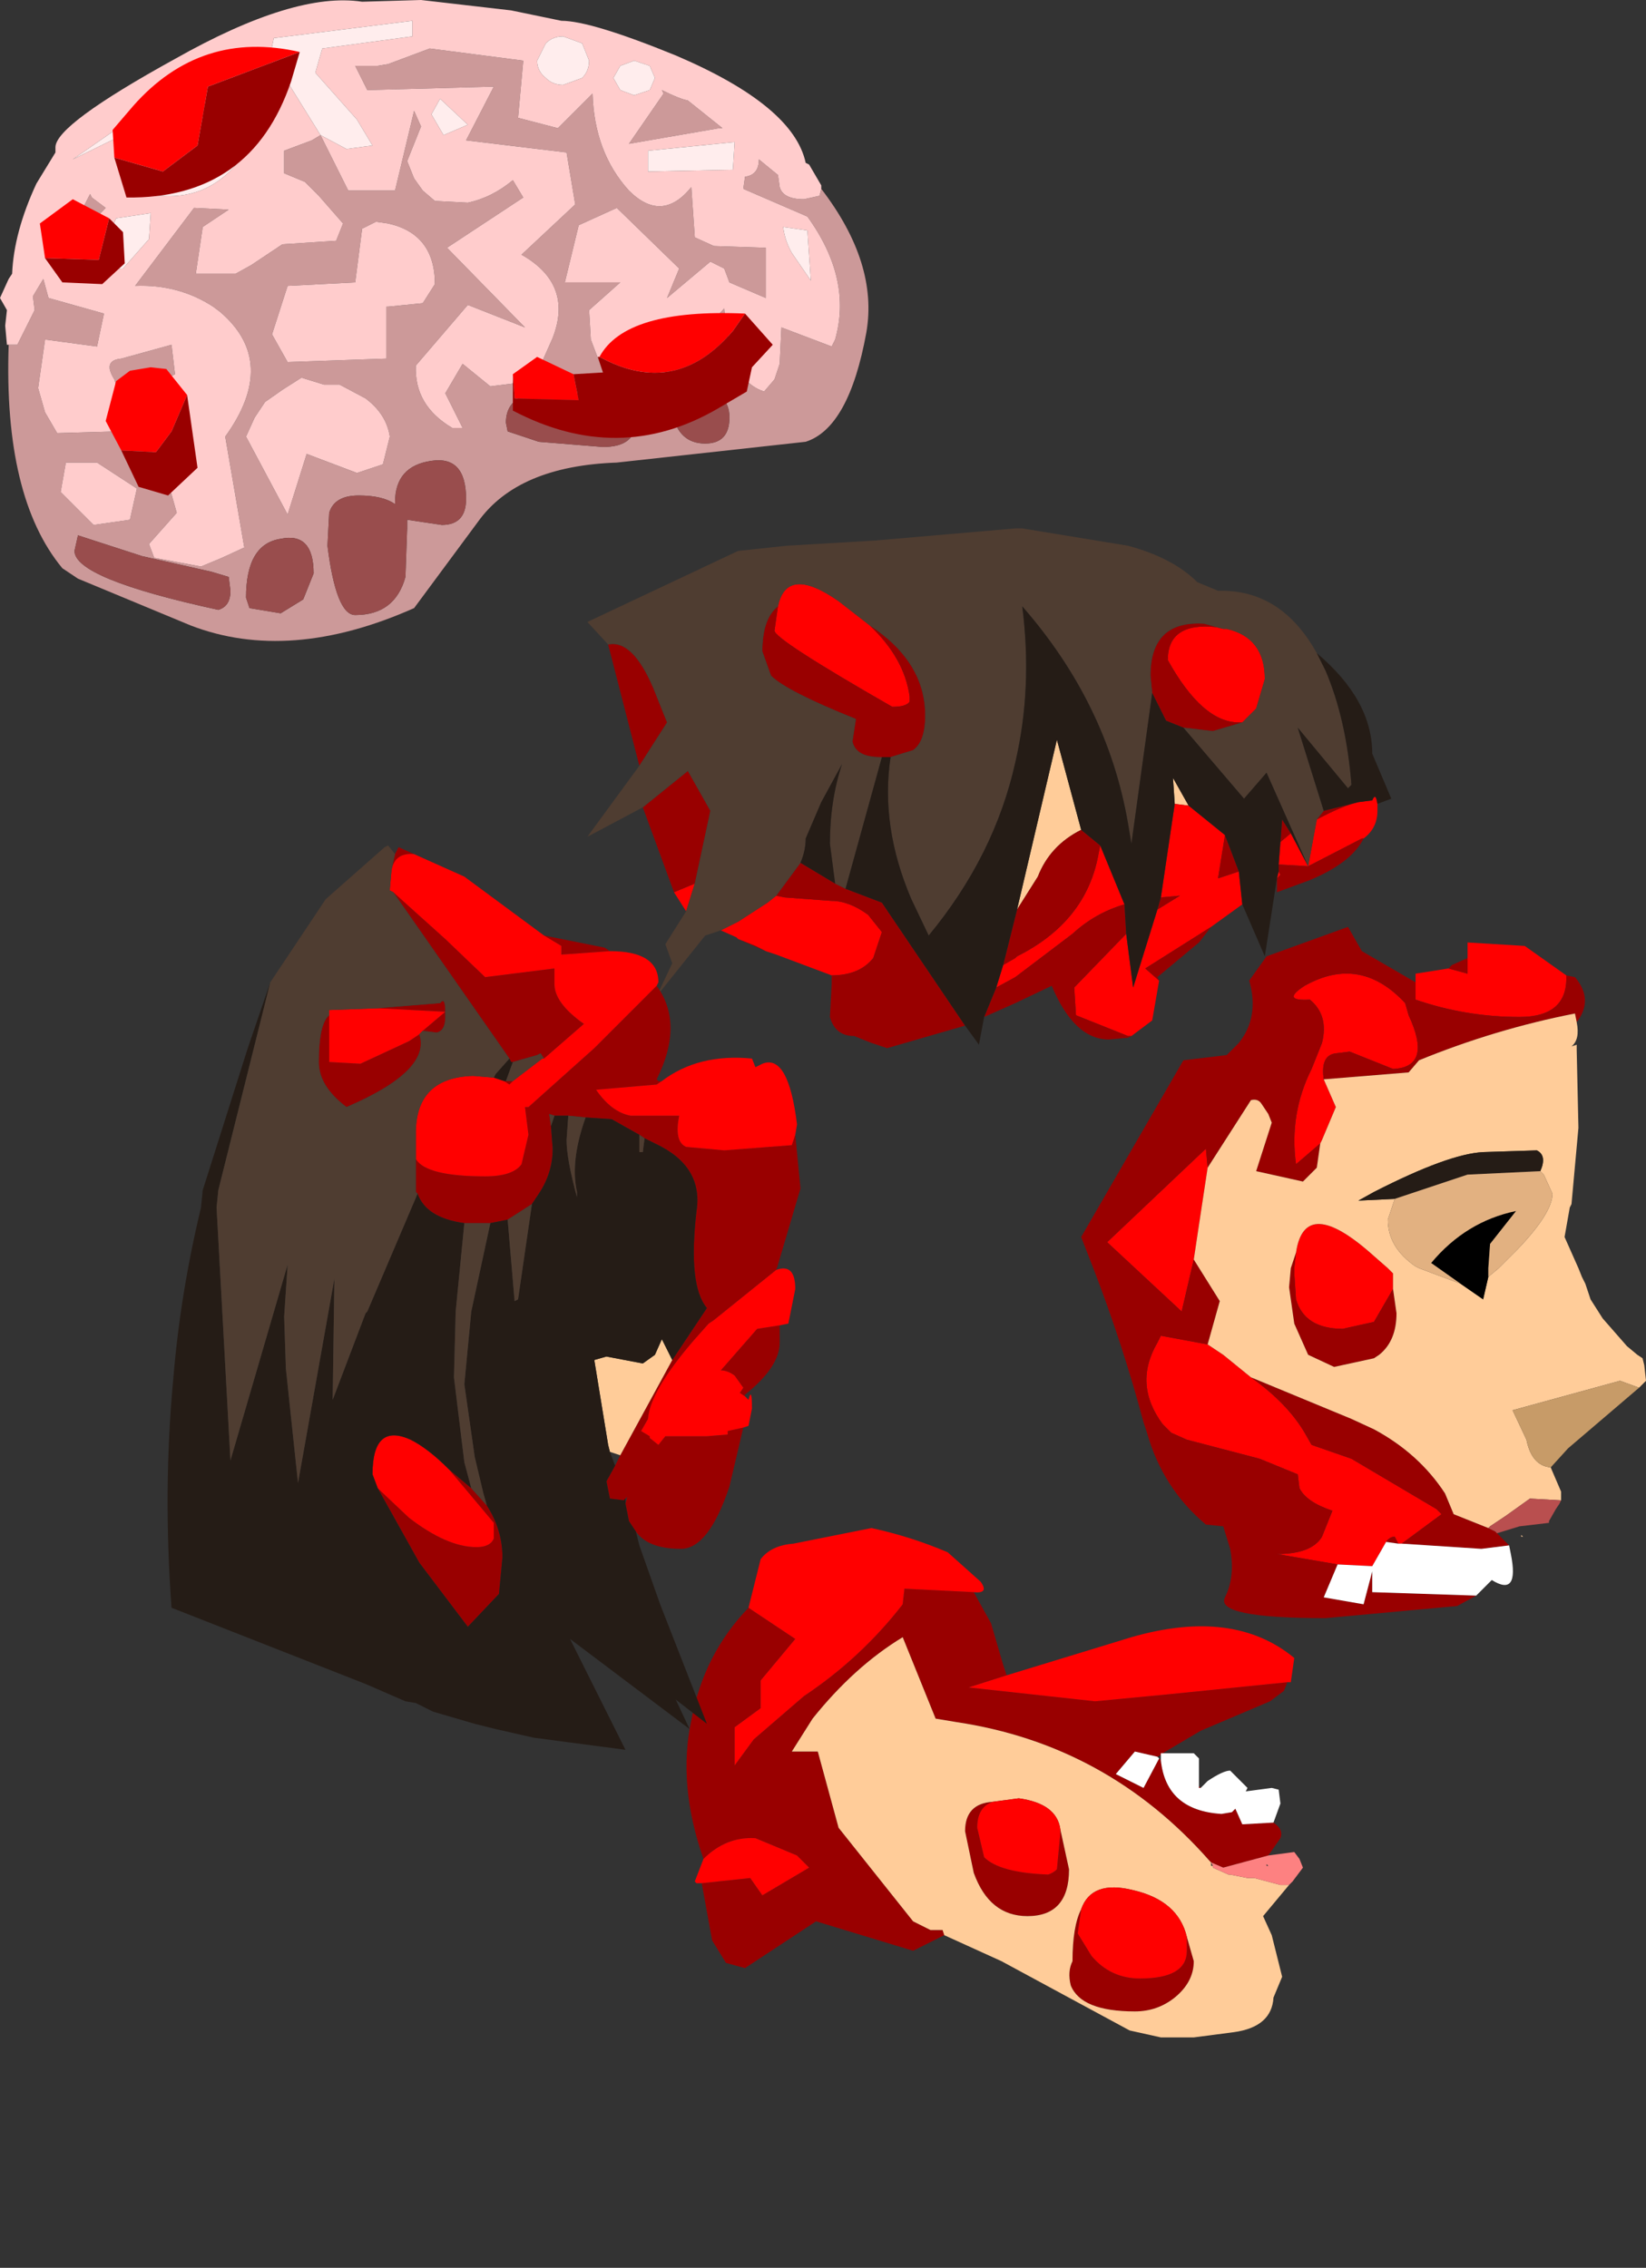 <?xml version="1.0" encoding="UTF-8" standalone="no"?>
<svg xmlns:ffdec="https://www.free-decompiler.com/flash" xmlns:xlink="http://www.w3.org/1999/xlink" ffdec:objectType="frame" height="65.45px" width="47.5px" xmlns="http://www.w3.org/2000/svg">
  <rect width="100%" height="100%" fill="#333333" stroke="none"/>
  <g transform="matrix(1.0, 0.0, 0.0, 1.0, 28.55, 40.4)">
    <use ffdec:characterId="1961" height="15.0" id="chunk1" transform="matrix(1.0, 0.0, 0.0, 1.0, -11.6, -25.15)" width="23.2" xlink:href="#sprite0"/>
    <use ffdec:characterId="1963" height="19.95" id="chunk2" transform="matrix(1.0, 0.0, 0.0, 1.0, 2.65, -13.65)" width="16.3" xlink:href="#sprite1"/>
    <use ffdec:characterId="1965" height="14.7" id="chunk3" transform="matrix(1.0, 0.0, 0.0, 1.0, -8.75, 3.7)" width="17.8" xlink:href="#sprite2"/>
    <use ffdec:characterId="1967" height="26.1" id="chunk4" transform="matrix(1.0, 0.0, 0.0, 1.0, -23.7, -16.0)" width="18.25" xlink:href="#sprite3"/>
    <use ffdec:characterId="1122" height="18.5" id="brain" transform="matrix(1.0, 0.0, 0.0, 1.0, -28.55, -40.4)" width="25.05" xlink:href="#sprite4"/>
  </g>
  <defs>
    <g id="sprite0" transform="matrix(1.0, 0.0, 0.0, 1.0, 11.6, 7.5)">
      <use ffdec:characterId="1960" height="15.0" transform="matrix(1.0, 0.0, 0.0, 1.0, -11.6, -7.5)" width="23.2" xlink:href="#shape0"/>
    </g>
    <g id="shape0" transform="matrix(1.0, 0.0, 0.0, 1.0, 11.6, 7.5)">
      <path d="M5.75 0.5 L5.35 0.45 5.3 -0.3 5.75 0.5 M2.65 1.2 Q1.75 1.65 1.4 2.55 L0.8 3.5 1.95 -1.4 2.65 1.2" fill="#ffcc99" fill-rule="evenodd" stroke="none"/>
      <path d="M11.2 0.45 L11.2 0.65 Q11.2 1.15 10.8 1.45 L10.75 1.45 9.2 2.25 8.35 2.2 8.4 1.55 8.7 1.3 9.2 2.25 9.45 0.9 Q10.2 0.5 10.65 0.4 L11.05 0.35 Q11.15 0.1 11.2 0.45 M7.3 3.35 L6.4 4.0 4.5 5.2 4.9 5.55 4.7 6.7 4.1 7.15 4.0 7.15 2.5 6.55 2.45 5.75 3.95 4.2 4.15 5.75 4.85 3.5 5.5 3.1 4.95 3.15 5.35 0.45 5.75 0.5 6.8 1.35 6.6 2.6 7.2 2.4 7.3 3.35 M-4.55 5.4 L-5.75 4.95 -6.15 4.8 -6.45 4.7 -6.75 4.55 -7.25 4.35 -7.3 4.3 -7.75 4.1 -7.25 3.85 -6.4 3.3 -6.15 3.1 -5.9 3.15 -4.55 3.25 Q-4.05 3.25 -3.5 3.65 L-3.1 4.15 -3.35 4.9 Q-3.75 5.4 -4.55 5.4 M-8.75 3.55 L-9.1 3.0 -8.5 2.75 -8.75 3.55 M7.3 -1.9 L7.2 -1.9 Q6.15 -1.9 5.15 -3.7 5.15 -4.8 6.55 -4.65 L6.75 -4.6 6.8 -4.6 6.85 -4.6 Q7.95 -4.35 7.95 -3.15 L7.7 -2.3 7.3 -1.9 M-3.45 -4.7 Q-2.45 -3.75 -2.3 -2.65 L-2.3 -2.5 Q-2.4 -2.35 -2.8 -2.35 -6.2 -4.3 -6.2 -4.55 L-6.1 -5.25 Q-5.85 -6.45 -4.35 -5.4 L-3.45 -4.7 M8.35 2.4 L8.4 2.5 8.3 2.6 8.35 2.4 M0.4 5.1 L0.75 4.9 0.8 4.85 Q2.8 3.85 3.15 1.9 L3.2 1.65 3.9 3.35 Q3.05 3.6 2.4 4.2 L0.75 5.45 0.2 5.75 0.4 5.1" fill="#ff0000" fill-rule="evenodd" stroke="none"/>
      <path d="M10.8 1.45 Q10.45 2.15 9.25 2.65 L8.3 3.0 8.3 2.6 8.4 2.5 8.35 2.4 8.35 2.2 9.2 2.25 10.75 1.45 10.8 1.45 M6.4 4.0 L6.05 4.45 4.85 5.45 4.9 5.55 4.5 5.2 6.4 4.0 M4.1 7.15 L4.0 7.2 3.45 7.25 Q2.45 7.25 1.8 5.7 L0.75 6.2 -0.15 6.6 0.2 5.75 0.75 5.45 2.4 4.2 Q3.05 3.6 3.9 3.35 L3.95 4.2 2.45 5.75 2.5 6.55 4.0 7.15 4.1 7.15 M-0.7 6.85 L-2.95 7.5 -3.4 7.35 -3.9 7.15 Q-4.45 7.15 -4.6 6.6 L-4.55 5.65 -4.55 5.4 Q-3.75 5.4 -3.35 4.9 L-3.1 4.15 -3.5 3.65 Q-4.05 3.25 -4.55 3.25 L-5.9 3.15 -6.15 3.1 -5.45 2.15 -4.45 2.75 -4.15 2.9 -3.1 3.3 -0.7 6.85 M-6.45 4.7 L-7.25 4.35 -6.75 4.55 -6.45 4.7 M-9.1 3.0 L-10.0 0.55 -8.7 -0.5 -8.05 0.65 -8.5 2.75 -9.1 3.0 M-10.1 -0.65 L-11.0 -4.15 Q-10.3 -4.3 -9.7 -2.9 L-9.3 -1.9 -10.1 -0.65 M-2.85 -0.9 L-3.1 -0.9 -3.15 -0.9 Q-3.85 -0.9 -3.95 -1.35 L-3.85 -2.0 Q-5.85 -2.8 -6.3 -3.25 L-6.55 -3.95 Q-6.55 -4.9 -6.1 -5.25 L-6.2 -4.55 Q-6.2 -4.3 -2.8 -2.35 -2.4 -2.35 -2.3 -2.5 L-2.3 -2.65 Q-2.45 -3.75 -3.45 -4.7 -1.85 -3.65 -1.85 -2.1 -1.85 -1.35 -2.2 -1.1 L-2.85 -0.9 M4.7 -2.75 L4.65 -3.25 Q4.65 -4.85 6.2 -4.75 L6.75 -4.6 6.55 -4.65 Q5.15 -4.8 5.15 -3.7 6.15 -1.9 7.2 -1.9 L7.3 -1.9 6.45 -1.65 5.6 -1.75 5.1 -1.95 4.7 -2.75 M9.65 0.65 L10.65 0.4 Q10.2 0.5 9.45 0.9 L9.65 0.65 M8.4 1.55 L8.45 0.9 8.7 1.3 8.4 1.55 M4.95 3.15 L5.5 3.1 4.85 3.5 4.95 3.15 M7.2 2.4 L6.6 2.6 6.8 1.35 7.2 2.4 M2.65 1.2 L3.2 1.65 3.15 1.9 Q2.8 3.85 0.8 4.85 L0.75 4.9 0.4 5.1 0.8 3.5 1.4 2.55 Q1.75 1.65 2.65 1.2" fill="#990000" fill-rule="evenodd" stroke="none"/>
      <path d="M-11.0 -4.15 L-11.6 -4.8 -7.25 -6.85 -5.85 -7.0 -3.3 -7.15 0.75 -7.5 0.95 -7.5 4.0 -7.0 Q5.3 -6.65 6.0 -5.95 L6.6 -5.7 6.7 -5.7 Q8.45 -5.7 9.45 -3.9 L9.7 -3.4 Q10.3 -2.0 10.45 -0.1 L10.35 0.0 8.9 -1.75 9.65 0.65 9.45 0.9 9.2 2.25 8.0 -0.45 7.35 0.3 5.6 -1.75 6.45 -1.65 7.3 -1.9 7.7 -2.3 7.95 -3.15 Q7.95 -4.35 6.85 -4.6 L6.8 -4.6 6.75 -4.6 6.2 -4.75 Q4.65 -4.85 4.65 -3.25 L4.7 -2.75 4.1 1.6 4.0 1.0 Q3.4 -2.45 0.95 -5.25 1.25 -2.9 0.75 -0.75 0.15 1.95 -1.75 4.25 L-2.25 3.2 Q-3.15 1.1 -2.85 -0.9 L-2.2 -1.1 Q-1.85 -1.35 -1.85 -2.1 -1.85 -3.65 -3.45 -4.7 L-4.35 -5.4 Q-5.85 -6.45 -6.1 -5.25 -6.55 -4.9 -6.55 -3.95 L-6.3 -3.25 Q-5.85 -2.8 -3.85 -2.0 L-3.95 -1.35 Q-3.85 -0.9 -3.15 -0.9 L-3.1 -0.9 -4.15 2.9 -4.45 2.75 -4.6 1.6 Q-4.6 0.35 -4.25 -0.7 L-4.85 0.4 -5.3 1.45 Q-5.3 1.8 -5.45 2.15 L-6.15 3.1 -6.4 3.3 -7.25 3.85 -7.75 4.1 -8.2 4.25 -9.6 6.0 -9.15 5.05 -9.35 4.5 -8.75 3.55 -8.5 2.75 -8.05 0.65 -8.7 -0.5 -10.0 0.55 -11.6 1.4 -10.1 -0.65 -9.3 -1.9 -9.7 -2.9 Q-10.3 -4.3 -11.0 -4.15" fill="#4f3d31" fill-rule="evenodd" stroke="none"/>
      <path d="M9.45 -3.9 Q11.05 -2.55 11.05 -1.0 L11.6 0.3 11.2 0.45 Q11.15 0.1 11.05 0.35 L10.65 0.4 9.65 0.65 8.9 -1.75 10.35 0.0 10.45 -0.1 Q10.3 -2.0 9.7 -3.4 L9.45 -3.9 M8.3 2.6 L7.95 4.85 7.3 3.35 7.2 2.4 6.8 1.35 5.75 0.5 5.3 -0.3 5.35 0.45 4.95 3.15 4.85 3.5 4.15 5.75 3.95 4.2 3.9 3.35 3.2 1.65 2.65 1.2 1.95 -1.4 0.8 3.5 0.4 5.1 0.2 5.75 -0.15 6.6 -0.3 7.4 -0.7 6.85 -3.1 3.3 -4.15 2.9 -3.1 -0.9 -2.85 -0.9 Q-3.15 1.1 -2.25 3.2 L-1.75 4.25 Q0.15 1.95 0.75 -0.75 1.25 -2.9 0.95 -5.25 3.4 -2.45 4.0 1.0 L4.1 1.6 4.7 -2.75 5.1 -1.95 5.6 -1.75 7.35 0.3 8.0 -0.45 9.2 2.25 8.7 1.3 8.45 0.9 8.4 1.55 8.35 2.2 8.35 2.4 8.3 2.6 M-5.45 2.15 Q-5.3 1.8 -5.3 1.45 L-4.85 0.4 -4.25 -0.7 Q-4.6 0.35 -4.6 1.6 L-4.45 2.75 -5.45 2.15" fill="#251c16" fill-rule="evenodd" stroke="none"/>
    </g>
    <g id="sprite1" transform="matrix(1.0, 0.0, 0.0, 1.0, 8.15, 10.0)">
      <use ffdec:characterId="1962" height="19.95" transform="matrix(1.0, 0.0, 0.0, 1.0, -8.15, -10.0)" width="16.3" xlink:href="#shape1"/>
    </g>
    <g id="shape1" transform="matrix(1.0, 0.0, 0.0, 1.0, 8.15, 10.0)">
      <path d="M1.5 -8.4 L1.5 -8.65 2.45 -8.8 3.0 -8.65 3.0 -9.1 3.0 -9.55 4.65 -9.45 5.85 -8.6 Q5.9 -7.4 4.5 -7.4 2.95 -7.4 1.5 -7.9 L1.5 -8.4 M-1.15 -5.6 L-0.8 -4.8 -1.2 -3.85 -1.25 -3.75 -1.95 -3.15 Q-2.15 -4.6 -1.5 -5.9 L-1.2 -6.65 Q-1.0 -7.45 -1.55 -7.9 -2.4 -7.85 -1.7 -8.3 -0.1 -9.2 1.2 -7.8 L1.3 -7.45 Q2.0 -5.95 0.85 -5.9 L-0.4 -6.4 -0.8 -6.35 Q-1.25 -6.3 -1.15 -5.6 M-4.5 -3.05 L-4.75 -1.4 -4.9 -0.4 -5.25 1.1 -7.4 -0.9 -4.55 -3.6 -4.5 -3.05 M-4.5 2.05 L-4.05 2.35 -3.25 3.0 Q-2.2 3.75 -1.7 4.6 L-1.5 4.95 -0.35 5.35 2.1 6.8 2.25 6.95 1.1 7.8 1.0 7.8 0.9 7.6 Q0.75 7.6 0.65 7.75 L0.25 8.45 -0.75 8.4 -2.5 8.1 Q-1.5 8.1 -1.2 7.6 L-0.9 6.85 Q-1.65 6.6 -1.85 6.2 L-1.9 5.8 -3.0 5.35 -5.1 4.8 -5.55 4.6 -5.8 4.35 Q-6.65 3.2 -5.95 2.0 L-5.85 1.8 -4.5 2.05 M-1.95 -0.6 Q-1.7 -2.3 0.3 -0.5 L0.7 -0.15 0.85 0.0 0.85 0.45 0.3 1.4 -0.6 1.6 Q-1.7 1.6 -1.95 0.75 L-2.0 0.0 -2.0 -0.15 -1.95 -0.6" fill="#ff0000" fill-rule="evenodd" stroke="none"/>
      <path d="M3.85 7.5 L4.2 7.85 3.4 7.95 1.1 7.8 2.25 6.95 2.1 6.8 -0.35 5.35 -1.5 4.95 -1.7 4.6 Q-2.2 3.75 -3.25 3.0 L-0.35 4.2 0.3 4.5 Q1.6 5.2 2.35 6.35 L2.6 6.95 3.6 7.35 3.8 7.45 3.85 7.5 M3.25 9.3 L2.7 9.6 -1.1 9.95 Q-4.3 9.95 -4.0 9.35 -3.7 8.75 -3.85 7.95 L-4.05 7.3 -4.55 7.25 Q-5.8 6.2 -6.25 4.6 L-6.35 4.3 Q-6.95 2.05 -7.8 -0.15 L-8.15 -1.05 -5.2 -6.15 -3.95 -6.3 -3.6 -6.65 Q-3.0 -7.4 -3.3 -8.45 L-2.8 -9.15 -0.45 -10.0 -0.05 -9.3 1.5 -8.4 1.5 -7.9 Q2.95 -7.4 4.5 -7.4 5.9 -7.4 5.85 -8.6 L6.1 -8.55 Q6.65 -7.9 6.15 -7.25 L6.1 -7.5 Q3.8 -7.05 1.6 -6.15 L1.3 -5.8 -1.15 -5.6 Q-1.25 -6.3 -0.8 -6.35 L-0.4 -6.4 0.85 -5.9 Q2.0 -5.95 1.3 -7.45 L1.2 -7.8 Q-0.1 -9.2 -1.7 -8.3 -2.4 -7.85 -1.55 -7.9 -1.0 -7.45 -1.2 -6.65 L-1.5 -5.9 Q-2.15 -4.6 -1.95 -3.15 L-1.25 -3.75 -1.35 -3.05 -1.75 -2.65 -3.1 -2.95 -2.65 -4.35 -2.75 -4.6 -2.95 -4.9 Q-3.05 -5.05 -3.25 -5.0 L-4.5 -3.05 -4.55 -3.6 -7.4 -0.9 -5.25 1.1 -4.9 -0.4 -4.15 0.8 -4.5 2.05 -5.85 1.8 -5.95 2.0 Q-6.65 3.2 -5.8 4.35 L-5.55 4.6 -5.1 4.8 -3.0 5.35 -1.9 5.8 -1.85 6.2 Q-1.65 6.6 -0.9 6.85 L-1.2 7.6 Q-1.5 8.1 -2.5 8.1 L-0.75 8.4 -1.15 9.35 0.0 9.55 0.25 8.6 0.25 9.2 3.25 9.3 M2.45 -8.8 L2.55 -8.9 3.0 -9.1 3.0 -8.65 2.45 -8.8 M0.85 0.45 L0.95 1.15 Q0.95 1.95 0.45 2.35 L0.3 2.45 -0.85 2.7 -1.6 2.35 -2.0 1.45 -2.15 0.4 -2.1 -0.15 -1.95 -0.6 -2.0 -0.15 -2.0 0.0 -1.95 0.75 Q-1.7 1.6 -0.6 1.6 L0.3 1.4 0.85 0.45 M1.0 7.8 L0.65 7.75 Q0.75 7.6 0.9 7.6 L1.0 7.8" fill="#990000" fill-rule="evenodd" stroke="none"/>
      <path d="M6.15 -7.25 Q6.25 -6.75 6.0 -6.55 L6.15 -6.6 6.15 -6.45 6.2 -4.2 6.0 -2.0 5.95 -1.9 5.8 -1.05 6.2 -0.15 6.3 0.1 6.4 0.3 6.55 0.75 6.9 1.3 7.6 2.1 7.9 2.35 8.05 2.45 8.1 2.65 8.15 3.1 7.95 3.3 7.4 3.1 4.3 3.95 4.7 4.8 Q4.85 5.55 5.4 5.6 L5.7 6.3 5.7 6.55 4.8 6.5 4.1 7.0 3.95 7.1 3.65 7.3 3.6 7.35 2.6 6.95 2.35 6.35 Q1.6 5.2 0.3 4.5 L-0.35 4.2 -3.25 3.0 -4.05 2.35 -4.5 2.05 -4.15 0.8 -4.9 -0.4 -4.75 -1.4 -4.5 -3.05 -3.25 -5.0 Q-3.05 -5.05 -2.95 -4.9 L-2.75 -4.6 -2.65 -4.35 -3.1 -2.95 -1.75 -2.65 -1.35 -3.05 -1.25 -3.75 -1.2 -3.85 -0.8 -4.8 -1.15 -5.6 1.3 -5.8 1.6 -6.15 Q3.8 -7.05 6.1 -7.5 L6.15 -7.25 M5.1 -2.95 Q5.3 -3.4 5.0 -3.55 L3.45 -3.5 Q2.45 -3.45 0.3 -2.35 L-0.15 -2.1 0.9 -2.15 0.7 -1.55 Q0.7 -0.75 1.5 -0.2 L1.6 -0.15 2.8 0.3 3.45 0.75 3.6 0.1 3.9 -0.15 4.45 -0.7 Q5.45 -1.75 5.45 -2.3 L5.2 -2.85 5.1 -2.95 M0.85 0.45 L0.85 0.0 0.7 -0.15 0.3 -0.5 Q-1.7 -2.3 -1.95 -0.6 L-2.1 -0.15 -2.15 0.4 -2.0 1.45 -1.6 2.35 -0.85 2.7 0.3 2.45 0.45 2.35 Q0.95 1.95 0.95 1.15 L0.85 0.45 M4.55 7.6 L4.55 7.55 4.6 7.6 4.55 7.6" fill="#ffcc99" fill-rule="evenodd" stroke="none"/>
      <path d="M7.95 3.3 L5.9 5.05 5.4 5.6 Q4.85 5.55 4.7 4.8 L4.3 3.95 7.4 3.1 7.95 3.3" fill="#c79b68" fill-rule="evenodd" stroke="none"/>
      <path d="M3.6 0.1 L3.45 0.75 2.8 0.3 1.95 -0.3 Q2.95 -1.5 4.4 -1.8 L3.65 -0.85 3.6 -0.15 3.6 -0.05 3.6 0.1" fill="#000000" fill-rule="evenodd" stroke="none"/>
      <path d="M4.2 7.85 L4.25 8.1 Q4.5 9.35 3.7 8.85 L3.6 8.95 3.25 9.3 0.25 9.2 0.25 8.6 0.0 9.55 -1.15 9.35 -0.75 8.4 0.25 8.45 0.65 7.75 1.0 7.8 1.1 7.8 3.4 7.95 4.2 7.85" fill="#ffffff" fill-rule="evenodd" stroke="none"/>
      <path d="M0.9 -2.15 L-0.15 -2.1 0.3 -2.35 Q2.45 -3.45 3.45 -3.5 L5.0 -3.55 Q5.3 -3.4 5.1 -2.95 L3.0 -2.85 0.9 -2.15" fill="#251c16" fill-rule="evenodd" stroke="none"/>
      <path d="M5.1 -2.95 L5.2 -2.85 5.45 -2.3 Q5.45 -1.75 4.45 -0.7 L3.9 -0.15 3.6 0.1 3.6 -0.05 3.6 -0.15 3.65 -0.85 4.4 -1.8 Q2.95 -1.5 1.95 -0.3 L2.8 0.3 1.6 -0.15 1.5 -0.2 Q0.7 -0.75 0.7 -1.55 L0.9 -2.15 3.0 -2.85 5.1 -2.95" fill="#e2b181" fill-rule="evenodd" stroke="none"/>
      <path d="M5.7 6.55 L5.65 6.65 5.55 6.8 5.35 7.15 5.35 7.2 4.5 7.3 3.85 7.5 3.8 7.45 3.6 7.35 3.65 7.3 3.95 7.1 4.1 7.0 4.8 6.5 5.7 6.55" fill="#b94f4f" fill-rule="evenodd" stroke="none"/>
    </g>
    <g id="sprite2" transform="matrix(1.0, 0.0, 0.0, 1.0, 8.9, 7.35)">
      <use ffdec:characterId="1964" height="14.7" transform="matrix(1.0, 0.0, 0.0, 1.0, -8.9, -7.35)" width="17.8" xlink:href="#shape2"/>
    </g>
    <g id="shape2" transform="matrix(1.0, 0.0, 0.0, 1.0, 8.9, 7.35)">
      <path d="M-0.6 -5.5 L-0.1 -4.6 0.25 -3.4 0.35 -3.1 -0.75 -2.75 2.9 -2.35 5.0 -2.55 8.45 -2.9 8.35 -2.65 7.95 -2.35 5.95 -1.5 4.85 -0.85 4.8 -0.85 4.8 -0.8 4.7 -0.75 4.05 -0.9 3.5 -0.25 4.3 0.15 4.75 -0.7 4.8 -0.65 Q4.95 0.8 6.55 0.9 L6.85 0.85 6.95 0.75 7.15 1.2 8.05 1.15 Q8.35 1.35 8.25 1.6 L7.9 2.1 6.6 2.45 6.25 2.3 6.2 2.25 Q3.25 -1.1 -1.1 -1.75 L-1.7 -1.85 -2.65 -4.2 Q-4.05 -3.35 -5.25 -1.85 L-5.85 -0.9 -5.1 -0.9 -4.5 1.3 -2.35 4.0 -1.85 4.25 -1.5 4.25 -1.45 4.4 -2.35 4.85 -5.15 4.0 -7.2 5.35 -7.75 5.2 -8.15 4.55 -8.45 2.9 -7.05 2.75 -6.7 3.25 -5.35 2.45 -5.7 2.1 -6.9 1.6 Q-7.75 1.55 -8.4 2.2 -9.15 0.05 -8.75 -1.8 -8.4 -3.7 -7.1 -5.05 L-5.75 -4.15 -6.75 -2.95 -6.75 -2.15 -7.5 -1.6 -7.5 -0.5 -6.95 -1.25 -5.5 -2.5 Q-3.85 -3.6 -2.65 -5.15 L-2.6 -5.6 -0.6 -5.5 M5.95 0.15 L5.9 0.15 5.9 0.1 5.95 0.15 M2.5 3.65 L2.4 4.35 2.8 5.0 Q3.35 5.65 4.2 5.65 5.55 5.65 5.55 4.85 L5.55 4.45 5.75 5.15 Q5.75 5.75 5.2 6.2 4.7 6.6 4.05 6.6 2.5 6.6 2.2 5.85 2.1 5.45 2.25 5.15 2.25 4.15 2.5 3.65 M1.9 1.35 L2.15 2.5 Q2.15 3.85 0.95 3.85 -0.15 3.85 -0.6 2.6 L-0.85 1.4 Q-0.85 0.6 -0.05 0.55 -0.5 0.7 -0.5 1.3 L-0.3 2.15 Q0.15 2.6 1.55 2.65 1.7 2.6 1.8 2.5 L1.9 1.45 1.9 1.35" fill="#990000" fill-rule="evenodd" stroke="none"/>
      <path d="M-1.45 4.4 L-1.5 4.25 -1.85 4.25 -2.35 4.0 -4.5 1.3 -5.1 -0.9 -5.85 -0.9 -5.25 -1.85 Q-4.05 -3.35 -2.65 -4.2 L-1.7 -1.85 -1.1 -1.75 Q3.25 -1.1 6.2 2.25 L6.25 2.3 6.25 2.4 6.3 2.4 6.3 2.45 6.75 2.65 6.8 2.65 7.3 2.75 7.5 2.75 8.25 2.95 8.5 2.95 8.0 3.55 7.75 3.85 8.0 4.4 8.3 5.6 8.05 6.2 Q8.0 7.05 6.9 7.2 L5.75 7.35 4.8 7.35 3.9 7.15 0.2 5.15 -1.45 4.4 M2.5 3.65 Q2.25 4.15 2.25 5.15 2.1 5.45 2.2 5.85 2.5 6.6 4.05 6.6 4.7 6.6 5.2 6.2 5.75 5.75 5.75 5.15 L5.55 4.45 Q5.3 3.4 4.0 3.1 2.8 2.8 2.5 3.65 M-0.05 0.55 Q-0.85 0.6 -0.85 1.4 L-0.6 2.6 Q-0.15 3.85 0.95 3.85 2.15 3.85 2.15 2.5 L1.9 1.35 Q1.8 0.6 0.7 0.45 L-0.05 0.55" fill="#ffcc99" fill-rule="evenodd" stroke="none"/>
      <path d="M-0.6 -5.5 L-2.6 -5.6 -2.65 -5.15 Q-3.85 -3.6 -5.5 -2.5 L-6.95 -1.25 -7.5 -0.5 -7.5 -1.6 -6.75 -2.15 -6.75 -2.95 -5.75 -4.15 -7.1 -5.05 -6.75 -6.45 Q-6.45 -6.85 -5.8 -6.9 L-3.55 -7.35 Q-2.4 -7.1 -1.35 -6.65 L-0.4 -5.8 Q-0.15 -5.45 -0.6 -5.5 M-8.4 2.2 Q-7.75 1.55 -6.9 1.6 L-5.7 2.1 -5.35 2.45 -6.7 3.25 -7.05 2.75 -8.45 2.9 -8.6 2.9 -8.65 2.85 -8.4 2.2 M8.45 -2.9 L5.0 -2.55 2.9 -2.35 -0.75 -2.75 0.35 -3.1 3.95 -4.2 Q6.9 -5.05 8.65 -3.6 L8.55 -2.9 8.45 -2.9 M5.55 4.45 L5.55 4.85 Q5.55 5.65 4.2 5.65 3.35 5.65 2.8 5.0 L2.4 4.35 2.5 3.65 Q2.8 2.8 4.0 3.1 5.3 3.4 5.55 4.45 M1.9 1.35 L1.9 1.45 1.8 2.5 Q1.7 2.6 1.55 2.65 0.15 2.6 -0.3 2.15 L-0.5 1.3 Q-0.5 0.7 -0.05 0.55 L0.7 0.45 Q1.8 0.6 1.9 1.35" fill="#ff0000" fill-rule="evenodd" stroke="none"/>
      <path d="M8.05 1.15 L7.15 1.2 6.95 0.75 6.85 0.85 6.55 0.9 Q4.95 0.8 4.8 -0.65 L4.8 -0.8 4.8 -0.85 4.85 -0.85 5.75 -0.85 5.9 -0.7 5.9 -0.25 5.9 0.1 5.9 0.15 5.95 0.15 6.15 -0.05 Q6.6 -0.35 6.8 -0.35 L7.3 0.15 7.25 0.25 8.0 0.15 8.2 0.2 8.25 0.6 8.05 1.15 M4.75 -0.7 L4.3 0.15 3.5 -0.25 4.05 -0.9 4.7 -0.75 4.75 -0.7" fill="#ffffff" fill-rule="evenodd" stroke="none"/>
      <path d="M6.25 2.3 L6.6 2.45 7.9 2.1 8.65 2.0 8.8 2.2 8.9 2.45 8.6 2.85 8.5 2.95 8.25 2.95 7.5 2.75 7.3 2.75 6.8 2.65 6.75 2.65 6.3 2.45 6.3 2.4 6.25 2.3 M7.85 2.4 L7.9 2.4 7.85 2.35 7.85 2.4" fill="#fd8181" fill-rule="evenodd" stroke="none"/>
    </g>
    <g id="sprite3" transform="matrix(1.0, 0.0, 0.0, 1.0, 9.15, 13.05)">
      <use ffdec:characterId="1966" height="26.1" transform="matrix(1.0, 0.0, 0.0, 1.0, -9.15, -13.05)" width="18.25" xlink:href="#shape3"/>
    </g>
    <g id="shape3" transform="matrix(1.0, 0.0, 0.0, 1.0, 9.15, 13.05)">
      <path d="M8.95 -4.7 L9.1 -3.15 8.45 -0.95 8.4 -0.8 6.6 0.65 6.45 0.75 6.05 1.2 Q4.75 2.7 4.7 3.5 L4.5 3.85 4.75 4.0 4.75 4.05 5.0 4.25 5.2 4.0 6.4 4.0 7.0 3.95 7.0 3.85 7.45 3.75 7.05 5.45 Q6.45 7.25 5.65 7.25 4.7 7.25 4.35 6.75 L4.15 6.45 4.05 5.95 4.1 5.75 4.05 5.8 4.0 5.85 3.6 5.8 3.5 5.3 3.75 4.85 3.9 4.55 5.4 1.8 6.4 0.3 Q5.85 -0.35 6.1 -2.5 6.3 -3.8 4.9 -4.45 L4.6 -4.6 4.45 -4.7 3.65 -5.15 2.9 -5.2 2.4 -5.25 2.25 -5.25 2.0 -5.25 1.85 -5.3 1.9 -4.95 1.95 -4.3 Q1.95 -3.6 1.55 -3.0 L1.35 -2.7 0.65 -2.25 0.15 -2.15 -0.1 -2.15 -0.6 -2.15 Q-1.7 -2.3 -1.95 -3.0 L-2.0 -3.05 -2.0 -4.05 -2.0 -4.0 Q-1.7 -3.5 0.0 -3.5 0.8 -3.5 1.05 -3.85 L1.25 -4.7 1.15 -5.5 1.25 -5.5 3.15 -7.2 4.95 -9.0 Q5.75 -7.9 4.95 -6.3 L5.0 -6.25 5.1 -6.25 4.95 -6.15 3.2 -6.0 Q3.65 -5.35 4.2 -5.25 L5.6 -5.25 Q5.45 -4.5 5.8 -4.35 L6.9 -4.25 8.85 -4.4 8.95 -4.7 M8.5 0.8 L8.5 1.3 Q8.5 2.0 7.5 2.8 L7.5 2.85 7.35 2.75 7.45 2.6 7.2 2.25 Q7.0 2.1 6.8 2.1 L7.85 0.9 8.5 0.8 M-2.6 -12.8 L-2.5 -13.0 -2.05 -12.8 Q-2.6 -12.85 -2.7 -12.35 L-2.6 -12.8 M1.7 -10.45 L3.45 -10.1 3.6 -10.0 2.2 -9.9 2.2 -10.15 1.7 -10.45 M0.7 -6.9 L-2.65 -11.7 -1.15 -10.35 0.0 -9.25 2.0 -9.5 2.0 -9.05 Q2.0 -8.5 2.85 -7.9 L1.7 -6.9 1.6 -7.05 1.5 -7.0 0.8 -6.8 0.75 -6.8 0.7 -6.9 M0.6 -6.25 L0.8 -6.25 0.7 -6.15 0.55 -6.25 0.6 -6.25 M0.05 6.0 Q0.5 6.7 0.5 7.5 L0.4 8.55 -0.5 9.5 -1.9 7.65 -3.1 5.5 -2.2 6.35 Q-1.1 7.2 -0.25 7.2 0.15 7.2 0.25 6.95 L0.25 6.5 -1.05 4.95 -0.4 5.5 0.05 6.0 M-1.8 -7.7 L-1.15 -8.25 -3.05 -8.35 -3.15 -8.35 -1.3 -8.5 Q-1.15 -8.7 -1.15 -8.25 L-1.15 -8.1 Q-1.15 -7.7 -1.4 -7.65 L-1.8 -7.7 M-4.5 -8.15 L-4.5 -6.8 -3.6 -6.75 -2.2 -7.4 -1.9 -7.6 Q-1.55 -6.55 -4.0 -5.5 -4.8 -6.1 -4.8 -6.8 -4.8 -7.9 -4.5 -8.15" fill="#990000" fill-rule="evenodd" stroke="none"/>
      <path d="M5.1 -6.25 Q6.15 -7.05 7.7 -6.9 L7.8 -6.65 8.0 -6.75 Q8.75 -7.05 9.0 -5.0 L8.95 -4.7 8.85 -4.4 6.9 -4.25 5.8 -4.35 Q5.45 -4.5 5.6 -5.25 L4.2 -5.25 Q3.65 -5.35 3.2 -6.0 L4.95 -6.15 5.1 -6.25 M8.4 -0.8 Q8.95 -1.0 8.95 -0.25 L8.75 0.75 8.5 0.8 7.85 0.9 6.8 2.1 Q7.0 2.1 7.2 2.25 L7.45 2.6 7.35 2.75 7.5 2.85 7.6 2.95 Q7.7 2.55 7.7 3.2 L7.6 3.7 7.45 3.75 7.0 3.85 7.0 3.95 6.4 4.0 5.2 4.0 5.0 4.25 4.75 4.05 4.75 4.0 4.5 3.85 4.7 3.5 Q4.75 2.7 6.05 1.2 L6.45 0.75 6.6 0.65 8.4 -0.8 M-2.05 -12.8 L-0.6 -12.15 1.7 -10.45 2.2 -10.15 2.2 -9.9 3.6 -10.0 Q5.0 -10.0 5.0 -9.1 L4.95 -9.0 3.15 -7.2 1.25 -5.5 1.15 -5.5 1.25 -4.7 1.05 -3.85 Q0.8 -3.5 0.0 -3.5 -1.7 -3.5 -2.0 -4.0 L-2.0 -4.05 -2.0 -4.75 Q-2.0 -6.35 -0.35 -6.4 L0.25 -6.35 0.55 -6.25 0.7 -6.15 0.8 -6.25 1.65 -6.9 1.7 -6.9 2.85 -7.9 Q2.0 -8.5 2.0 -9.05 L2.0 -9.5 0.0 -9.25 -1.15 -10.35 -2.65 -11.7 -2.75 -11.75 -2.75 -11.8 -2.7 -12.35 Q-2.6 -12.85 -2.05 -12.8 M-3.1 5.5 L-3.25 5.1 Q-3.25 3.6 -2.15 4.1 -1.65 4.35 -1.05 4.95 L0.25 6.5 0.25 6.95 Q0.15 7.2 -0.25 7.2 -1.1 7.2 -2.2 6.35 L-3.1 5.5 M-3.15 -8.35 L-3.05 -8.35 -1.15 -8.25 -1.8 -7.7 -1.9 -7.6 -2.2 -7.4 -3.6 -6.75 -4.5 -6.8 -4.5 -8.15 -4.5 -8.3 -3.15 -8.35" fill="#ff0000" fill-rule="evenodd" stroke="none"/>
      <path d="M5.4 1.8 L3.9 4.55 3.6 4.45 3.55 4.25 3.15 1.8 3.5 1.7 4.55 1.9 4.9 1.65 5.1 1.2 5.4 1.8" fill="#ffcc99" fill-rule="evenodd" stroke="none"/>
      <path d="M4.35 6.75 L4.45 7.15 5.05 8.85 6.4 12.3 5.5 11.6 5.9 12.45 2.45 9.85 4.05 13.05 1.4 12.7 0.3 12.45 -0.3 12.3 -1.5 11.95 -2.0 11.7 -2.3 11.65 -3.45 11.15 -9.05 8.95 Q-9.3 5.55 -9.0 2.35 -8.8 -0.1 -8.2 -2.6 L-8.15 -3.1 -6.85 -7.2 -6.2 -9.1 -7.7 -3.1 -7.75 -2.6 -7.35 4.7 -5.7 -0.95 -5.8 0.55 -5.75 2.05 -5.4 5.35 -4.35 -0.55 -4.4 2.95 -3.45 0.45 -3.4 0.4 -1.95 -3.0 Q-1.7 -2.3 -0.6 -2.15 L-0.85 0.4 -0.9 2.3 -0.6 4.75 -0.4 5.5 -1.05 4.95 Q-1.65 4.35 -2.15 4.1 -3.25 3.6 -3.25 5.1 L-3.1 5.5 -1.9 7.65 -0.5 9.5 0.4 8.55 0.5 7.5 Q0.5 6.7 0.05 6.0 L-0.05 5.65 -0.3 4.6 -0.6 2.5 -0.4 0.4 0.15 -2.15 0.65 -2.25 0.85 0.1 0.95 0.05 1.35 -2.7 1.55 -3.0 Q1.95 -3.6 1.95 -4.3 L1.9 -4.95 2.0 -5.25 2.25 -5.25 2.4 -5.25 2.35 -4.55 Q2.35 -4.0 2.65 -2.9 L2.65 -3.05 Q2.45 -3.95 2.9 -5.2 L3.65 -5.15 4.45 -4.7 4.45 -4.2 4.55 -4.2 4.6 -4.6 4.9 -4.45 Q6.3 -3.8 6.1 -2.5 5.85 -0.35 6.4 0.3 L5.4 1.8 5.1 1.2 4.9 1.65 4.55 1.9 3.5 1.7 3.15 1.8 3.55 4.25 3.6 4.45 3.75 4.85 3.5 5.3 3.6 5.8 4.0 5.85 4.05 5.8 4.05 5.95 4.15 6.45 4.35 6.75 M0.55 -6.25 L0.25 -6.35 0.3 -6.45 0.7 -6.9 0.75 -6.8 0.8 -6.8 0.6 -6.25 0.55 -6.25" fill="#251c16" fill-rule="evenodd" stroke="none"/>
      <path d="M-6.2 -9.1 L-4.6 -11.5 -2.9 -13.0 -2.8 -13.05 -2.6 -12.8 -2.7 -12.35 -2.75 -11.8 -2.75 -11.75 -2.65 -11.7 0.7 -6.9 0.3 -6.45 0.25 -6.35 -0.35 -6.4 Q-2.0 -6.35 -2.0 -4.75 L-2.0 -4.05 -2.0 -3.05 -1.95 -3.0 -3.4 0.4 -3.45 0.45 -4.4 2.95 -4.35 -0.55 -5.4 5.35 -5.75 2.05 -5.8 0.55 -5.7 -0.95 -7.35 4.7 -7.75 -2.6 -7.7 -3.1 -6.2 -9.1 M0.8 -6.8 L1.5 -7.0 1.6 -7.05 1.7 -6.9 1.65 -6.9 0.8 -6.25 0.6 -6.25 0.8 -6.8 M4.45 -4.7 L4.6 -4.6 4.55 -4.2 4.45 -4.2 4.45 -4.7 M2.0 -5.25 L1.9 -4.95 1.85 -5.3 2.0 -5.25 M1.35 -2.7 L0.95 0.05 0.85 0.1 0.65 -2.25 1.35 -2.7 M0.15 -2.15 L-0.4 0.4 -0.6 2.5 -0.3 4.6 -0.05 5.65 0.05 6.0 -0.4 5.5 -0.6 4.75 -0.9 2.3 -0.85 0.4 -0.6 -2.15 -0.1 -2.15 0.15 -2.15 M2.4 -5.25 L2.9 -5.2 Q2.45 -3.95 2.65 -3.05 L2.65 -2.9 Q2.35 -4.0 2.35 -4.55 L2.4 -5.25 M-3.15 -8.35 L-4.5 -8.3 -4.5 -8.15 Q-4.8 -7.9 -4.8 -6.8 -4.8 -6.1 -4.0 -5.5 -1.55 -6.55 -1.9 -7.6 L-1.8 -7.7 -1.4 -7.65 Q-1.15 -7.7 -1.15 -8.1 L-1.15 -8.25 Q-1.15 -8.7 -1.3 -8.5 L-3.15 -8.35" fill="#4f3d31" fill-rule="evenodd" stroke="none"/>
    </g>
    <g id="sprite4" transform="matrix(1.0, 0.0, 0.0, 1.0, 12.65, 9.3)">
      <use ffdec:characterId="1121" height="18.5" transform="matrix(1.0, 0.0, 0.0, 1.0, -12.65, -9.3)" width="25.05" xlink:href="#shape4"/>
    </g>
    <g id="shape4" transform="matrix(1.0, 0.0, 0.0, 1.0, 12.65, 9.3)">
      <path d="M6.5 -6.6 L6.45 -6.7 Q6.95 -6.45 7.2 -6.4 L8.2 -5.6 8.1 -5.6 5.5 -5.15 6.5 -6.6 M11.05 -3.85 Q12.7 -1.7 12.35 0.3 11.85 3.05 10.6 3.45 L5.15 4.05 Q2.3 4.15 1.15 5.75 L-0.7 8.25 Q-4.3 9.85 -7.15 8.75 L-10.4 7.4 -10.85 7.1 Q-12.55 5.05 -12.4 0.65 L-12.15 0.65 -11.9 0.15 -11.65 -0.35 -11.7 -0.75 -11.4 -1.25 -11.25 -0.7 -9.65 -0.25 -9.85 0.7 -11.35 0.5 -11.55 1.9 -11.35 2.6 -11.0 3.2 -9.25 3.15 -8.0 3.9 -7.55 5.5 -8.35 6.4 -8.2 6.8 -6.85 7.05 -6.25 6.8 -5.6 6.5 -6.15 3.3 Q-4.6 1.15 -6.3 -0.3 L-6.5 -0.45 Q-7.5 -1.1 -8.75 -1.05 L-7.05 -3.3 -6.05 -3.25 -6.8 -2.75 -7.0 -1.4 -5.85 -1.4 -5.4 -1.65 -4.5 -2.25 -2.95 -2.35 -2.75 -2.85 -3.45 -3.65 -3.85 -4.05 -4.45 -4.3 -4.45 -4.95 -3.65 -5.25 -3.4 -5.4 -2.6 -3.8 -1.25 -3.8 -0.7 -6.1 -0.5 -5.65 -0.9 -4.65 -0.7 -4.15 -0.45 -3.8 -0.1 -3.5 0.85 -3.45 Q1.55 -3.6 2.15 -4.1 L2.45 -3.6 0.25 -2.15 2.5 0.15 0.85 -0.5 -0.65 1.25 Q-0.7 2.4 0.4 3.05 L0.7 3.05 0.2 2.05 0.7 1.2 1.5 1.85 2.7 1.7 2.9 1.35 3.3 0.45 Q3.9 -1.1 2.4 -1.95 L3.95 -3.4 3.7 -4.9 0.8 -5.25 1.6 -6.8 -2.05 -6.7 -2.4 -7.4 -1.75 -7.4 -1.45 -7.45 -0.25 -7.9 2.45 -7.55 2.3 -5.9 3.45 -5.6 4.45 -6.6 Q4.5 -4.9 5.5 -3.8 6.45 -2.85 7.3 -3.9 L7.4 -2.45 7.95 -2.2 9.45 -2.15 9.45 -0.7 8.4 -1.15 8.25 -1.55 7.85 -1.75 6.6 -0.7 6.95 -1.55 5.15 -3.3 4.05 -2.8 3.65 -1.15 5.25 -1.15 4.35 -0.35 4.4 0.5 4.8 1.55 5.1 1.7 6.2 1.85 8.25 -0.4 8.3 0.2 8.45 0.75 Q8.65 1.75 9.4 2.0 L9.7 1.65 9.85 1.2 9.9 0.15 11.35 0.7 11.45 0.5 Q11.95 -1.25 10.65 -3.05 L8.8 -3.85 8.85 -4.2 Q9.25 -4.25 9.25 -4.7 L9.8 -4.25 9.85 -3.9 Q9.95 -3.55 10.55 -3.55 L11.0 -3.65 11.05 -3.85 M2.9 3.45 L4.75 3.6 Q5.7 3.6 5.7 2.85 5.7 2.25 3.85 2.05 1.95 1.8 1.95 2.9 L2.0 3.15 2.9 3.45 M0.1 5.85 Q0.8 5.85 0.8 5.1 0.8 3.85 -0.2 4.0 -1.25 4.15 -1.25 5.2 L-1.25 5.25 Q-1.6 5.0 -2.3 5.0 -3.0 5.0 -3.15 5.5 L-3.2 6.45 Q-2.95 8.45 -2.4 8.45 -1.25 8.45 -0.95 7.35 L-0.9 5.95 -0.9 5.7 0.1 5.85 M8.4 2.75 Q8.4 2.05 7.6 1.9 6.75 1.75 6.75 2.6 L6.9 3.05 Q7.15 3.5 7.7 3.5 8.4 3.5 8.4 2.75 M-7.55 -6.2 L-7.05 -6.1 -5.75 -6.9 -4.65 -6.3 -4.75 -6.25 -5.15 -5.95 Q-6.55 -6.25 -8.05 -5.45 L-8.85 -5.1 -8.75 -5.2 Q-8.15 -5.7 -7.6 -6.15 L-7.55 -6.2 M-10.0 -3.6 L-9.6 -3.3 -11.0 -1.85 -10.05 -3.7 -10.0 -3.6 M-4.5 1.95 L-5.0 2.3 -5.3 2.75 -5.55 3.3 -4.35 5.55 -3.8 3.8 -2.35 4.35 -1.6 4.1 -1.4 3.3 Q-1.5 2.65 -2.1 2.2 L-2.85 1.8 -3.3 1.8 -3.95 1.6 -4.5 1.95 M-1.8 -2.9 L-2.2 -2.7 -2.4 -1.15 -4.35 -1.05 -4.8 0.35 -4.35 1.15 -1.5 1.05 -1.5 -0.45 -1.45 -0.45 -0.45 -0.55 -0.1 -1.1 Q-0.1 -2.55 -1.45 -2.85 L-1.8 -2.9 M-9.15 1.05 L-7.7 0.65 -7.6 1.5 -9.15 2.3 -9.35 1.65 Q-9.7 1.1 -9.15 1.05 M-9.95 5.85 L-8.9 5.7 -8.7 4.8 -9.85 4.05 -10.75 4.05 -10.9 4.9 -9.95 5.85 M-5.55 7.95 L-5.45 8.25 -4.55 8.4 -3.9 8.0 -3.6 7.25 Q-3.6 6.05 -4.55 6.25 -5.55 6.4 -5.55 7.95 M-6.05 7.35 L-6.55 7.2 -8.55 6.75 -10.4 6.15 -10.5 6.6 Q-10.5 7.4 -6.35 8.3 -6.0 8.2 -6.0 7.75 L-6.05 7.35" fill="#cc9999" fill-rule="evenodd" stroke="none"/>
      <path d="M6.25 -7.05 L6.1 -7.4 5.65 -7.55 5.25 -7.4 5.05 -7.05 5.25 -6.7 5.65 -6.55 6.1 -6.7 6.25 -7.05 M6.5 -6.6 L5.5 -5.15 8.1 -5.6 8.2 -5.6 7.2 -6.4 Q6.95 -6.45 6.45 -6.7 L6.5 -6.6 M3.1 -7.05 Q3.3 -6.85 3.6 -6.85 L4.15 -7.05 Q4.35 -7.25 4.35 -7.55 L4.15 -8.05 3.6 -8.25 Q3.3 -8.25 3.1 -8.05 L2.85 -7.55 Q2.85 -7.25 3.1 -7.05 M-12.4 0.65 L-12.45 0.65 -12.5 0.1 -12.45 -0.35 -12.65 -0.7 -12.4 -1.25 -12.3 -1.4 Q-12.25 -2.6 -11.6 -4.0 L-11.05 -4.9 -11.05 -5.05 Q-11.05 -5.7 -7.6 -7.6 -4.15 -9.55 -2.2 -9.25 L-0.5 -9.3 2.1 -9.0 3.55 -8.7 Q4.4 -8.7 6.85 -7.7 10.25 -6.25 10.6 -4.6 L10.7 -4.55 11.05 -3.95 11.05 -3.85 11.0 -3.65 10.55 -3.55 Q9.95 -3.55 9.85 -3.9 L9.8 -4.25 9.25 -4.7 Q9.25 -4.25 8.85 -4.2 L8.8 -3.85 10.65 -3.05 Q11.95 -1.25 11.45 0.5 L11.35 0.7 9.9 0.15 9.85 1.2 9.7 1.65 9.4 2.0 Q8.65 1.75 8.45 0.75 L8.3 0.2 8.25 -0.4 6.2 1.85 5.1 1.7 4.8 1.55 4.4 0.5 4.35 -0.35 5.25 -1.15 3.65 -1.15 4.05 -2.8 5.15 -3.3 6.95 -1.55 6.6 -0.7 7.85 -1.75 8.25 -1.55 8.4 -1.15 9.45 -0.7 9.45 -2.15 7.95 -2.2 7.4 -2.45 7.3 -3.9 Q6.45 -2.85 5.5 -3.8 4.5 -4.9 4.45 -6.6 L3.45 -5.6 2.3 -5.9 2.45 -7.55 -0.25 -7.9 -1.45 -7.45 -1.75 -7.4 -2.4 -7.4 -2.05 -6.7 1.6 -6.8 0.8 -5.25 3.7 -4.9 3.95 -3.4 2.4 -1.95 Q3.9 -1.1 3.3 0.45 L2.9 1.35 2.7 1.7 1.5 1.85 0.7 1.2 0.2 2.05 0.7 3.05 0.4 3.05 Q-0.7 2.4 -0.65 1.25 L0.85 -0.5 2.5 0.15 0.25 -2.15 2.45 -3.6 2.15 -4.1 Q1.55 -3.6 0.85 -3.45 L-0.1 -3.5 -0.45 -3.8 -0.7 -4.15 -0.9 -4.65 -0.5 -5.65 -0.7 -6.1 -1.25 -3.8 -2.6 -3.8 -3.4 -5.4 -3.65 -5.25 -4.45 -4.95 -4.45 -4.3 -3.85 -4.05 -3.45 -3.65 -2.75 -2.85 -2.95 -2.35 -4.5 -2.25 -5.4 -1.65 -5.85 -1.4 -7.0 -1.4 -6.8 -2.75 -6.05 -3.25 -7.05 -3.3 -8.75 -1.05 Q-7.5 -1.1 -6.5 -0.45 L-6.3 -0.3 Q-4.6 1.15 -6.15 3.3 L-5.6 6.5 -6.25 6.8 -6.85 7.05 -8.2 6.8 -8.35 6.4 -7.55 5.5 -8.0 3.9 -9.25 3.15 -11.0 3.2 -11.35 2.6 -11.55 1.9 -11.35 0.5 -9.85 0.7 -9.65 -0.25 -11.25 -0.7 -11.4 -1.25 -11.7 -0.75 -11.65 -0.35 -11.9 0.15 -12.15 0.65 -12.4 0.65 M-3.4 -5.4 L-2.65 -5.0 -1.9 -5.1 -2.35 -5.85 -3.55 -7.2 -3.35 -7.9 -0.75 -8.25 -0.75 -8.7 -4.75 -8.2 -4.9 -7.45 -4.3 -6.85 -3.4 -5.4 M10.2 -2.0 L10.75 -1.2 10.65 -2.65 9.95 -2.75 Q10.0 -2.35 10.2 -2.0 M8.5 -4.4 L8.55 -5.2 6.05 -4.95 6.05 -4.35 8.5 -4.4 M0.15 -5.4 L0.85 -5.7 0.05 -6.45 -0.2 -6.0 0.15 -5.4 M-7.6 -6.15 Q-8.15 -5.7 -8.75 -5.2 L-8.85 -5.1 -8.05 -5.45 Q-6.55 -6.25 -5.15 -5.95 L-4.75 -6.25 -4.65 -6.3 -5.75 -6.9 -7.05 -6.1 -7.55 -6.2 -5.55 -7.2 -5.4 -7.9 -8.1 -6.4 -10.55 -4.7 -7.6 -6.15 M-10.0 -3.6 L-10.05 -3.7 -11.0 -1.85 -9.6 -3.3 -10.0 -3.6 M-9.3 -3.0 L-9.95 -1.5 -9.1 -1.55 -8.35 -2.4 -8.3 -3.15 -9.3 -3.0 M-8.85 -3.9 L-8.4 -3.7 Q-6.55 -3.35 -5.5 -5.0 -7.3 -5.6 -8.9 -4.95 L-8.85 -3.9 M-1.8 -2.9 L-1.45 -2.85 Q-0.1 -2.55 -0.1 -1.1 L-0.45 -0.55 -1.45 -0.45 -1.5 -0.45 -1.5 1.05 -4.35 1.15 -4.8 0.35 -4.35 -1.05 -2.4 -1.15 -2.2 -2.7 -1.8 -2.9 M-4.5 1.95 L-3.95 1.6 -3.3 1.8 -2.85 1.8 -2.1 2.2 Q-1.5 2.65 -1.4 3.3 L-1.6 4.1 -2.35 4.35 -3.8 3.8 -4.35 5.55 -5.55 3.3 -5.3 2.75 -5.0 2.3 -4.5 1.95 M-9.15 1.05 Q-9.7 1.1 -9.35 1.65 L-9.15 2.3 -7.6 1.5 -7.7 0.65 -9.15 1.05 M-9.95 5.85 L-10.9 4.9 -10.75 4.05 -9.85 4.05 -8.7 4.8 -8.9 5.7 -9.95 5.85" fill="#ffcccc" fill-rule="evenodd" stroke="none"/>
      <path d="M8.4 2.75 Q8.4 3.5 7.7 3.5 7.15 3.5 6.9 3.05 L6.75 2.6 Q6.75 1.75 7.6 1.9 8.4 2.05 8.4 2.75 M0.1 5.85 L-0.9 5.7 -0.9 5.95 -0.95 7.35 Q-1.25 8.45 -2.4 8.45 -2.95 8.45 -3.2 6.45 L-3.15 5.5 Q-3.0 5.0 -2.3 5.0 -1.6 5.0 -1.25 5.25 L-1.25 5.2 Q-1.25 4.15 -0.2 4.0 0.8 3.85 0.8 5.1 0.8 5.85 0.1 5.85 M2.9 3.45 L2.0 3.15 1.95 2.9 Q1.95 1.8 3.85 2.05 5.7 2.25 5.7 2.85 5.7 3.6 4.75 3.6 L2.9 3.45 M-6.05 7.35 L-6.0 7.75 Q-6.0 8.2 -6.35 8.3 -10.5 7.4 -10.5 6.6 L-10.4 6.15 -8.55 6.75 -6.55 7.2 -6.05 7.35 M-5.55 7.95 Q-5.55 6.4 -4.55 6.25 -3.6 6.05 -3.6 7.25 L-3.9 8.0 -4.55 8.4 -5.45 8.25 -5.55 7.95" fill="#994d4d" fill-rule="evenodd" stroke="none"/>
      <path d="M6.25 -7.05 L6.1 -6.7 5.65 -6.55 5.25 -6.7 5.05 -7.05 5.25 -7.4 5.65 -7.55 6.1 -7.4 6.25 -7.05 M3.1 -7.05 Q2.85 -7.25 2.85 -7.55 L3.1 -8.05 Q3.3 -8.25 3.6 -8.25 L4.15 -8.05 4.35 -7.55 Q4.35 -7.25 4.15 -7.05 L3.6 -6.85 Q3.3 -6.85 3.1 -7.05 M-3.4 -5.4 L-4.3 -6.85 -4.9 -7.45 -4.75 -8.2 -0.75 -8.7 -0.75 -8.25 -3.35 -7.9 -3.55 -7.2 -2.35 -5.85 -1.9 -5.1 -2.65 -5.0 -3.4 -5.4 M0.15 -5.4 L-0.2 -6.0 0.05 -6.45 0.85 -5.7 0.15 -5.4 M8.5 -4.4 L6.05 -4.35 6.05 -4.95 8.55 -5.2 8.5 -4.4 M10.2 -2.0 Q10.0 -2.35 9.95 -2.75 L10.65 -2.65 10.75 -1.2 10.2 -2.0 M-7.55 -6.2 L-7.6 -6.15 -10.55 -4.7 -8.1 -6.4 -5.4 -7.9 -5.55 -7.2 -7.55 -6.2 M-8.85 -3.9 L-8.9 -4.95 Q-7.3 -5.6 -5.5 -5.0 -6.55 -3.35 -8.4 -3.7 L-8.85 -3.9 M-9.3 -3.0 L-8.3 -3.15 -8.35 -2.4 -9.1 -1.55 -9.95 -1.5 -9.3 -3.0" fill="#ffeded" fill-rule="evenodd" stroke="none"/>
      <path d="M-11.35 -1.85 L-11.5 -2.85 -10.55 -3.55 -9.5 -3.0 -9.8 -1.8 -11.35 -1.85 M-4.0 -7.8 L-6.65 -6.8 -6.95 -5.1 -7.95 -4.35 -9.35 -4.75 -9.4 -5.55 -8.8 -6.25 Q-6.85 -8.45 -4.0 -7.8 M-9.15 3.7 L-9.6 2.85 -9.3 1.7 -8.9 1.4 -8.3 1.3 -7.85 1.35 -7.25 2.1 -7.7 3.15 -8.15 3.75 -9.15 3.7 M8.85 -0.25 L8.5 0.25 Q6.85 2.2 4.65 1.0 5.4 -0.4 8.85 -0.25 M3.9 1.5 L4.05 2.25 2.2 2.2 2.15 1.5 2.85 1.0 3.9 1.5" fill="#ff0000" fill-rule="evenodd" stroke="none"/>
      <path d="M-9.5 -3.0 L-9.1 -2.6 -9.05 -1.7 -9.7 -1.1 -10.85 -1.15 -11.35 -1.85 -9.8 -1.8 -9.5 -3.0 M-4.0 -7.8 L-4.25 -6.95 Q-5.4 -3.55 -9.0 -3.6 L-9.35 -4.75 -7.95 -4.35 -6.95 -5.1 -6.65 -6.8 -4.0 -7.8 M-7.25 2.1 L-6.95 4.2 -7.8 5.0 -8.65 4.75 -9.15 3.7 -8.15 3.75 -7.7 3.15 -7.25 2.1 M8.85 -0.25 L9.65 0.65 9.05 1.3 8.9 2.0 8.05 2.5 Q5.2 4.15 2.15 2.55 L2.15 1.5 2.2 2.2 4.05 2.25 3.9 1.5 4.75 1.45 4.6 1.0 4.65 1.0 Q6.85 2.2 8.5 0.25 L8.85 -0.25" fill="#990000" fill-rule="evenodd" stroke="none"/>
    </g>
  </defs>
</svg>
